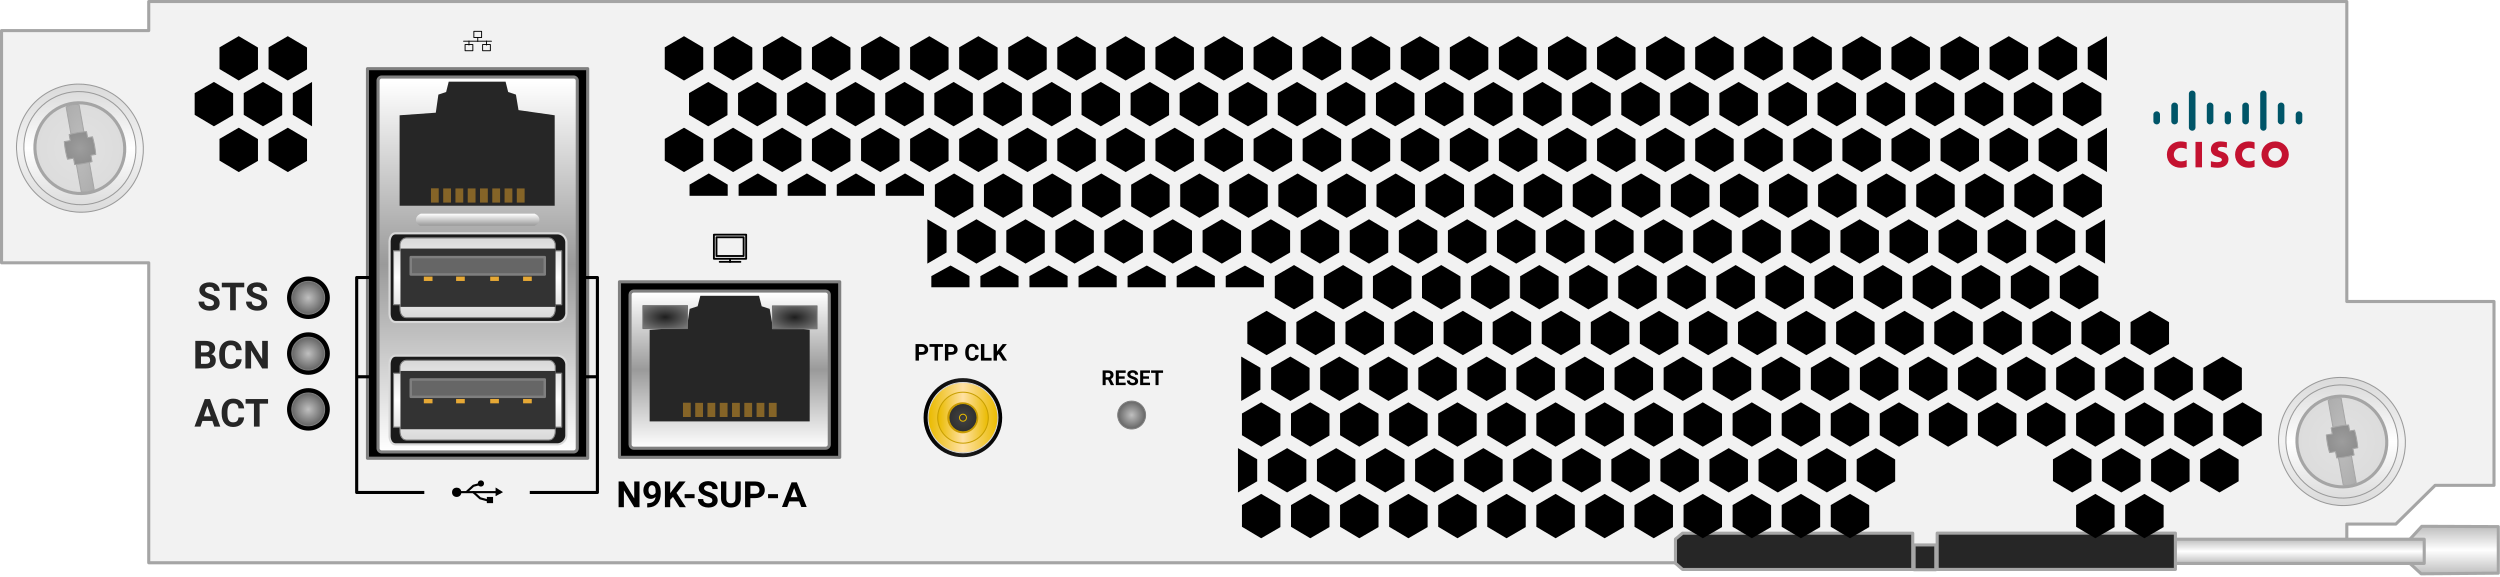 <svg xmlns="http://www.w3.org/2000/svg" xmlns:xlink="http://www.w3.org/1999/xlink" viewBox="0 0 967.198 223.198" fill="#fff" fill-rule="evenodd" stroke="#000" stroke-linecap="round" stroke-linejoin="round"><style><![CDATA[.B{stroke:none}.C{stroke-linejoin:miter}.D{fill:#000}.E{stroke-width:.399}.F{stroke-width:1.2}.G{fill:none}.H{stroke:gray}.I{stroke-width:1.198}.J{fill:#262626}.K{stroke-width:.402}.L{fill:url(#B)}.M{stroke-width:.84}.N{stroke:#7f7f7f}.O{fill:url(#J)}.P{stroke:#a5a5a5}.Q{fill-opacity:0}.R{stroke-width:.36}.S{stroke-linecap:square}.T{stroke-width:.416}.U{stroke-width:1.205}]]></style><use xlink:href="#Y" x=".599" y=".599"/><defs><linearGradient id="A" x1="50%" y1="0%" x2="50%" y2="100%"><stop offset="0%" stop-color="#f2f2f2"/></linearGradient><radialGradient id="B" r="100%" fx="50%" fy="50%" cx="50%" cy="50%"><stop offset="0%" stop-color="#bfbfbf"/><stop offset="71%" stop-color="#404040"/></radialGradient><linearGradient id="C" x1="50%" y1="0%" x2="50%" y2="100%"><stop offset="0%" stop-color="#fff"/><stop offset="1%" stop-color="#fff"/><stop offset="50%" stop-color="#9a9a9a"/><stop offset="100%" stop-color="#fff"/></linearGradient><linearGradient id="D" x1="50%" y1="0%" x2="50%" y2="100%"><stop offset="0%" stop-color="#fff"/><stop offset="100%" stop-color="#9a9a9a"/></linearGradient><radialGradient id="E" r="100%" fx="50%" fy="50%" cx="50%" cy="50%"><stop offset="0%" stop-color="#1e1e1e"/><stop offset="71%" stop-color="#7f7f7f"/></radialGradient><linearGradient id="F" x1="0%" y1="50%" x2="100%" y2="50%"><stop offset="0%"/><stop offset="1%"/><stop offset="50%" stop-color="#1e1e1e"/><stop offset="100%"/></linearGradient><linearGradient id="G" x1="0%" y1="50%" x2="100%" y2="50%"><stop offset="0%" stop-color="#eabb00"/><stop offset="1%" stop-color="#eabb00"/><stop offset="50%" stop-color="#ffe1a4"/><stop offset="100%" stop-color="#eabb00"/></linearGradient><radialGradient id="H" r="100%" fx="50%" fy="50%" cx="50%" cy="50%"><stop offset="0%" stop-color="#444"/><stop offset="71%" stop-color="#262626"/></radialGradient><linearGradient id="I" x1="50%" y1="0%" x2="50%" y2="100%"><stop offset="0%" stop-color="#bfbfbf"/><stop offset="1%" stop-color="#bfbfbf"/><stop offset="50%" stop-color="#fff"/><stop offset="100%" stop-color="#bfbfbf"/></linearGradient><linearGradient id="J" x1="50%" y1="0%" x2="50%" y2="100%"><stop offset="0%" stop-color="#d8d8d8"/><stop offset="1%" stop-color="#d8d8d8"/><stop offset="50%" stop-color="#fff"/><stop offset="100%" stop-color="#d8d8d8"/></linearGradient><linearGradient id="K" x1="50%" y1="0%" x2="50%" y2="100%"><stop offset="0%" stop-color="#d8d8d8"/><stop offset="1%" stop-color="#d8d8d8"/><stop offset="50%" stop-color="#f2f2f2"/><stop offset="100%" stop-color="#d8d8d8"/></linearGradient><radialGradient id="L" r="100%" fx="50%" fy="50%" cx="50%" cy="50%"><stop offset="0%" stop-color="#e2e2e2"/><stop offset="71%" stop-color="#d8d8d8"/></radialGradient><radialGradient id="M" r="100%" fx="50%" fy="50%" cx="50%" cy="50%"><stop offset="0%" stop-color="#bdbdbd"/><stop offset="100%" stop-color="#a5a5a5"/></radialGradient><radialGradient id="N" r="100%" fx="50%" fy="50%" cx="50%" cy="50%"><stop offset="0%" stop-color="#9d9d9d"/><stop offset="100%" stop-color="#7f7f7f"/></radialGradient><path id="O" d="M299.865 155.257h-3.02v5.472h3.02z"/><path id="P" d="M152.515 123.979h62.64a3.6 3.6 0 0 0 3.36-3.36v-27.6a3.6 3.6 0 0 0-3.36-3.36h-62.64c-1.68 0-2.4 1.68-2.4 3.36v27.6c0 1.68.72 3.36 2.4 3.36z"/><path id="Q" d="M163.375 108.099h3.36v-1.68h-3.36v1.68zm12.48 0h3.36v-1.68h-3.36v1.68zm13.2 0h3.36v-1.68h-3.36v1.68zm12.48 0h3.6v-1.68h-3.36v1.68z"/><path id="R" d="M841.985 40.314c0-.679-.608-1.229-1.337-1.229a1.27 1.27 0 0 0-1.215 1.229v5.977a1.27 1.27 0 0 0 1.215 1.233c.729 0 1.337-.551 1.337-1.233v-5.977z"/><path id="S" d="M869.453 40.314a1.27 1.27 0 0 0-1.215-1.229c-.729 0-1.337.551-1.337 1.229v5.977c0 .682.608 1.233 1.337 1.233a1.27 1.27 0 0 0 1.215-1.233v-5.977z"/><path id="T" d="M356.076 136.658h-1.156v2.254h-1.318v-6.398h2.496q.721 0 1.268.264.547.264.842.749.294.486.294 1.105 0 .94-.644 1.483-.644.543-1.782.543zm-1.156-3.076v2.008h1.178q.523 0 .798-.246.275-.246.275-.703 0-.47-.277-.76-.277-.29-.765-.299h-1.209z"/><path id="U" d="M82.18 116.645q0-.623-.439-.956-.439-.333-1.582-.703-1.143-.37-1.809-.729-1.816-.981-1.816-2.644 0-.864.487-1.542.487-.677 1.399-1.058.912-.381 2.047-.381 1.143 0 2.036.414.894.414 1.388 1.168.494.754.494 1.714h-2.197q0-.732-.461-1.139-.461-.406-1.296-.406-.806 0-1.252.341-.447.341-.447.897 0 .52.524.872.524.352 1.542.659 1.875.564 2.732 1.399.857.835.857 2.08 0 1.384-1.047 2.172-1.047.787-2.82.787-1.23 0-2.241-.45-1.011-.45-1.542-1.234-.531-.784-.531-1.816h2.205q0 1.765 2.109 1.765.784 0 1.223-.319.439-.319.439-.89z"/><path id="V" d="M93.899 108.778v1.78h-3.267v8.884h-2.197v-8.884h-3.223v-1.78h8.687z"/><path id="W" d="M90.711 138.39h2.197q-.125 1.721-1.271 2.71-1.146.989-3.021.989-2.051 0-3.226-1.381-1.176-1.381-1.176-3.79v-.652q0-1.538.542-2.71.542-1.172 1.549-1.798 1.007-.626 2.34-.626 1.846 0 2.974.989 1.128.989 1.304 2.776h-2.197q-.081-1.033-.575-1.498-.494-.465-1.505-.465-1.099 0-1.644.787-.546.787-.56 2.443v.806q0 1.729.524 2.527.524.798 1.652.798 1.018 0 1.52-.465.502-.465.575-1.439z"/><path id="X" d="M434.512 145.009v.918h-2.25v1.523h2.641v.941h-3.812v-5.687h3.805v.949h-2.633v1.355h2.25z"/></defs><symbol id="Y" overflow="visible"><g class="C"><path d="M941.497 187.173h22.781v-71.124h-56.946V0H56.946v11.24H0v89.836h56.946v116.044h850.386v-14.973h18.982l15.183-14.973z" fill="url(#A)" class="I P"/><ellipse cx="118.725" cy="114.599" rx="7.68" ry="7.62" class="D F"/><path d="M124.996 114.614c0-3.504-2.841-6.345-6.345-6.345s-6.346 2.841-6.346 6.345 2.841 6.346 6.346 6.346 6.345-2.841 6.345-6.346z" class="E H L"/><ellipse cx="118.725" cy="136.189" rx="7.68" ry="7.62" class="D F"/><path d="M124.996 136.204c0-3.504-2.841-6.345-6.345-6.345s-6.346 2.841-6.346 6.345 2.841 6.345 6.346 6.345 6.345-2.841 6.345-6.345z" class="E H L"/><ellipse cx="118.725" cy="157.779" rx="7.68" ry="7.62" class="D F"/><path d="M124.996 157.784c0-3.504-2.841-6.345-6.345-6.345s-6.346 2.841-6.346 6.345 2.841 6.345 6.346 6.345 6.345-2.841 6.345-6.345z" class="E H L"/></g><path d="M141.565 176.689h85.2V25.969h-85.2v150.72z" class="D F H"/><path d="M221.32 174.249h-74.244c-.781 0-1.415-.633-1.415-1.415V30.621a1.41 1.41 0 0 1 1.415-1.415h74.244a1.41 1.41 0 0 1 1.415 1.415v142.214c0 .781-.633 1.415-1.415 1.415z" fill="url(#C)" class="C H I"/><g class="B"><path d="M195 31l1 4 3 1 1 6 14 2v35h-60V44l14-1 1-7 3-1 1-4h22z" class="J"/><path d="M161.834 86.697h44.42c1.71-.702 2.335-2.308 1.397-3.587-.324-.441-.808-.803-1.397-1.045h-44.056c-1.773.733-2.416 2.403-1.436 3.729.263.357.63.665 1.072.903z" fill="url(#D)"/></g><path d="M142.195 145.169h-4.8m25.56 44.76h-25.56v-83.16h4.8m83.53 38.4h4.8m-25.56 44.76h25.56v-83.16h-4.8" class="C F G S"/><path d="M176.145 189.799h16.8" class="G M"/><g class="B D"><circle cx="176.085" cy="189.859" r="1.8"/><path d="M194.015 189.799l-2.88-1.8v3.36l2.88-1.56zm-6.26 1.85h2.4v2.4h-2.4z"/></g><path d="M182.515 189.789l2.64 2.4 2.64.72m-7.9-3.17l2.64-2.4 2.64-.72" class="G M"/><path d="M182.725 11.533h3v2.4h-3z" class="B Q"/><path d="M185.725 13.933v-2.4h-3v2.4h3z" class="G R"/><path d="M179.335 16.623h3v2.4h-3z" class="B Q"/><path d="M182.335 19.023v-2.4h-3v2.4h3z" class="G R"/><path d="M186.115 16.623h3v2.4h-3z" class="B Q"/><g class="G R"><path d="M189.115 19.023v-2.4h-3v2.4h3zm-10.37-3.676h10.8"/><path d="M180.835 15.347v1.44m6.79-1.44v1.44m-3.39-2.854v1.44" class="C S"/></g><g class="H"><path d="M239.065 176.339h85.2v-67.92h-85.2v67.92z" class="D F"/><path d="M318.82 172.81h-74.244c-.781 0-1.415-.633-1.415-1.415v-57.979c0-.781.634-1.415 1.415-1.415h74.244c.781 0 1.415.634 1.415 1.415v57.979c0 .781-.633 1.415-1.415 1.415z" fill="url(#C)" class="C I"/></g><g class="B"><path d="M293.047 113.839l1.032 4.05 3.096 1.013 1.032 6.075 14.448 2.025v35.438h-61.92v-35.437l14.448-1.012 1.032-7.088 3.096-1.013 1.032-4.05h22.704z" class="J"/><g fill="#856427"><use xlink:href="#O"/><use xlink:href="#O" x="-4.74"/><use xlink:href="#O" x="-14.24"/><use xlink:href="#O" x="-9.49"/><use xlink:href="#O" x="-18.99"/><use xlink:href="#O" x="-23.74"/><use xlink:href="#O" x="-28.48"/><path d="M266.635 155.209h-3v5.52h3z"/></g></g><g stroke="#737373" fill="url(#E)" class="E"><path d="M265.375 126.5H248.13v-8.849h17.245v8.849z"/><path d="M315.495 126.59H298.25v-8.849h17.245v8.849z"/></g><g stroke-width=".72" class="G"><path d="M275.595 90.199h12.48v9.32h-12.48z"/><path d="M276.595 91.199h10.5v7.25h-10.5zm1.25 9.5h8"/><path d="M281.845 100.699v-1"/></g><path d="M442.597 159.978a5.38 5.38 0 1 0-10.762 0c0 2.972 2.409 5.381 5.381 5.381a5.38 5.38 0 0 0 5.381-5.381z" class="C E H L"/><path d="M371.923 176.278c8.398 0 15.207-6.85 15.207-15.299s-6.808-15.299-15.207-15.299-15.208 6.85-15.208 15.299 6.808 15.299 15.208 15.299z" fill="url(#F)" class="B"/><g fill="url(#G)" class="C E"><path d="M358.461 160.985c0 7.514 6.05 13.606 13.511 13.606s13.513-6.091 13.513-13.606-6.05-13.606-13.513-13.606-13.511 6.091-13.511 13.606z" stroke="#d9d9d9"/><path d="M362.173 160.993c0 5.447 4.386 9.863 9.796 9.863s9.796-4.416 9.796-9.863-4.386-9.864-9.796-9.864-9.796 4.416-9.796 9.864z" stroke="#c89f00"/></g><path d="M365.885 161.039c0 3.24 2.76 6 6 6s6-2.76 6-6a6.02 6.02 0 0 0-6-6 5.94 5.94 0 0 0-6 6z" fill="#c90" class="B"/><g class="C"><g fill="url(#H)" class="E"><path d="M366.509 160.999c0 3.032 2.441 5.491 5.453 5.491s5.453-2.458 5.453-5.491-2.441-5.49-5.453-5.49-5.453 2.458-5.453 5.49z" stroke="#c89f00"/><path d="M370.598 161.007c0 .756.608 1.368 1.359 1.368s1.359-.613 1.359-1.368-.608-1.368-1.359-1.368-1.359.613-1.359 1.368z" stroke="#eabb00"/></g><g stroke="#a6a6a6"><path d="M650.365 205.679l-2.76 2.28v9.36l2.76 2.4h89.04v-14.04h-89.04z" class="F J"/><path d="M936.106 221.389l29.83-.234v-18.014l-29.596-.118-4.595 5.004v9.359l4.361 4.003z" fill="url(#I)" class="I"/></g></g><path d="M937.285 208.021h-96.969v9.358h96.969z" fill="url(#I)" class="B"/><g stroke="#a6a6a6"><path d="M937.285 217.379h-96.969v-9.358h96.969v9.358z" class="G I"/><path d="M748.855 219.699h92.16v-14.04h-92.16v14.04zm-8.93.12h8.4v-9.6h-8.4v9.6z" class="F J"/></g><g class="B D"><path d="M99.084 53.133l-7.32-4.32-7.44 4.32v8.4l7.44 4.44 7.44-4.32v-8.4zm18.981 0l-7.32-4.32-7.44 4.32v8.4l7.44 4.44 7.44-4.32v-8.4zm-28.59-17.708l-7.32-4.32-7.44 4.32v8.4l7.44 4.44 7.44-4.32v-8.4zm18.984 0l-7.32-4.32-7.44 4.32v8.4l7.44 4.44 7.44-4.32v-8.4zm11.666 12.84v-17.16l-7.44 4.32v8.4l7.44 4.44zM99.084 17.716l-7.32-4.32-7.44 4.32v8.4l7.44 4.44 7.44-4.32v-8.4zm18.981 0l-7.32-4.32-7.44 4.32v8.4l7.44 4.44 7.44-4.32v-8.4z"/><circle cx="185.45" cy="186.45" r="1.2"/></g><path fill="#856427" d="M169.135 72.255h-3v5.52h3zm4.75.048h-3.02v5.472h3.02zm4.74 0h-3.02v5.472h3.02zm4.75 0h-3.02v5.472h3.02zm9.5 0h-3.02v5.472h3.02zm-4.75 0h-3.02v5.472h3.02zm9.5 0h-3.02v5.472h3.02zm4.74 0h-3.02v5.472h3.02z" class="B"/><g class="C"><use xlink:href="#P" stroke="#d8d8d8" fill="#1a1a1a" class="M"/><path d="M211.719 91.438h-55.068c-1.669 0-2.503 1.669-2.503 2.503v2.503h-2.503v20.859h2.503v1.669c0 1.669.834 3.337 2.503 3.337h55.068c1.669 0 2.503-1.669 2.503-3.337v-1.669h2.502V96.445h-2.502v-2.503c0-.834-.834-2.503-2.503-2.503z" class="N O T"/></g><g class="B"><path fill="#333" d="M154.335 95.569h60v22.56h-60z"/><use xlink:href="#Q" fill="#e6a835"/></g><g class="C"><path d="M158.315 105.589h51.84v-6.72h-51.84v6.72z" fill="#666" stroke-width=".96" class="N"/><use xlink:href="#P" y="47.34" stroke="#d8d8d8" fill="#1a1a1a" class="M"/><path d="M211.719 138.778h-55.068c-1.669 0-2.503 1.669-2.503 2.503v2.503h-2.503v20.858h2.503v1.669c0 1.669.834 3.338 2.503 3.338h55.068c1.669 0 2.503-1.669 2.503-3.338v-1.669h2.502v-20.858h-2.502v-2.503c0-.834-.834-2.503-2.503-2.503z" class="N O T"/></g><g class="B"><path fill="#333" d="M154.335 142.909h60v22.56h-60z"/><use xlink:href="#Q" y="47.34" fill="#e6a835"/></g><path d="M158.315 152.929h51.84v-6.72h-51.84v6.72z" fill="#666" stroke-width=".96" class="C N"/><g class="B"><path d="M848.791 54.288h2.522v9.845h-2.522zm22.851 2.822c-.122-.053-.851-.527-2.066-.527-1.701 0-2.795 1.117-2.795 2.625 0 1.464 1.094 2.629 2.795 2.629 1.215 0 1.945-.463 2.066-.523v2.643c-.243.087-1.094.351-2.309.351-2.795 0-5.226-1.927-5.226-5.1 0-2.94 2.188-5.096 5.226-5.096 1.215 0 2.066.284 2.309.353v2.643zm-26.254 0c-.122-.053-.972-.527-2.188-.527-1.58 0-2.795 1.117-2.795 2.625 0 1.464 1.094 2.629 2.795 2.629 1.215 0 2.066-.463 2.188-.523v2.643c-.365.087-1.216.351-2.309.351-2.917 0-5.348-1.927-5.348-5.1 0-2.94 2.188-5.096 5.348-5.096 1.094 0 2.066.284 2.309.353v2.643zm39.501 2.099c0 2.817-2.188 5.1-5.226 5.1-3.16 0-5.348-2.283-5.348-5.1s2.188-5.096 5.348-5.096c3.039 0 5.226 2.284 5.226 5.096zm-5.226-2.589c-1.58 0-2.674 1.161-2.674 2.589s1.094 2.592 2.674 2.592c1.459 0 2.552-1.159 2.552-2.592s-1.094-2.589-2.552-2.589zm-18.717-.095c-.122-.012-1.094-.299-2.066-.299s-1.458.335-1.458.807c0 .599.729.809 1.094.939l.729.218c1.58.512 2.309 1.616 2.309 2.817 0 2.473-2.188 3.304-4.132 3.304-.898-.007-1.793-.097-2.674-.269v-2.266c.243.055 1.216.366 2.431.366s1.823-.362 1.823-.919c0-.498-.486-.787-1.216-.982-.121-.05-.365-.12-.486-.171-1.458-.437-2.552-1.251-2.552-2.88 0-1.841 1.337-3.077 3.646-3.077 1.215 0 2.431.293 2.552.314v2.101z" fill="#c41230"/><g fill="#005568"><path d="M835.057 43.707a1.27 1.27 0 0 0-1.215-1.229c-.729 0-1.337.551-1.337 1.229v2.586c0 .682.608 1.233 1.337 1.233a1.27 1.27 0 0 0 1.215-1.233v-2.586z"/><use xlink:href="#R"/><path d="M848.791 35.673c-.015-.66-.546-1.197-1.215-1.228-.729 0-1.337.551-1.337 1.228v13.073c0 .682.608 1.233 1.337 1.233a1.27 1.27 0 0 0 1.215-1.233V35.673z"/><use xlink:href="#R" x="13.734"/><path d="M862.525 43.707c0-.679-.486-1.229-1.215-1.229s-1.216.551-1.216 1.229v2.586c0 .682.486 1.233 1.216 1.233s1.215-.551 1.215-1.233v-2.586z"/><use xlink:href="#S"/><path d="M876.26 35.673c0-.679-.486-1.228-1.215-1.228-.67.031-1.201.568-1.216 1.228v13.073a1.27 1.27 0 0 0 1.216 1.233c.729 0 1.215-.551 1.215-1.233V35.673z"/><use xlink:href="#S" x="13.734"/><path d="M890.115 43.707c0-.679-.608-1.229-1.337-1.229a1.27 1.27 0 0 0-1.215 1.229v2.586a1.27 1.27 0 0 0 1.215 1.233c.729 0 1.337-.551 1.337-1.233v-2.586z"/></g><g class="D"><path d="M469.395 110.529v-4.32l-7.32-4.08-7.44 4.08v4.32h14.76zm-18.99 0v-4.32l-7.32-4.08-7.44 4.08v4.32h14.76zm-18.98 0v-4.32l-7.32-4.08-7.44 4.08v4.32h14.76zm-18.99 0v-4.32l-7.32-4.08-7.44 4.08v4.32h14.76zm-18.98 0v-4.32l-7.32-4.08-7.44 4.08v4.32h14.76zm-18.98 0v-4.32l-7.32-4.08-7.44 4.08v4.32h14.76zm-8.87-21.98l-7.44-4.32v17.16l7.44-4.32v-8.4zm18.89 0l-7.32-4.32-7.44 4.32v8.4l7.44 4.44 7.44-4.32v-8.4zm18.99 0l-7.32-4.32-7.44 4.32v8.4l7.44 4.44 7.44-4.32v-8.4zm18.98 0l-7.32-4.32-7.44 4.32v8.4l7.44 4.44 7.44-4.32v-8.4zm18.98 0l-7.32-4.32-7.44 4.32v8.4l7.44 4.44 7.44-4.32v-8.4zm18.99 0l-7.32-4.32-7.44 4.32v8.4l7.44 4.44 7.44-4.32v-8.4zm18.98 0l-7.32-4.32-7.44 4.32v8.4l7.44 4.44 7.44-4.32v-8.4zm-103.57-17.708l-7.32-4.32-7.44 4.32v8.4l7.44 4.44 7.44-4.32v-8.4zm18.99 0l-7.32-4.32-7.44 4.32v8.4l7.44 4.44 7.44-4.32v-8.4zm18.98 0l-7.32-4.32-7.44 4.32v8.4l7.44 4.44 7.44-4.32v-8.4zm18.98 0l-7.32-4.32-7.44 4.32v8.4l7.44 4.44 7.44-4.32v-8.4zm18.99 0l-7.32-4.32-7.44 4.32v8.4l7.44 4.44 7.44-4.32v-8.4zm18.98 0l-7.32-4.32-7.44 4.32v8.4l7.44 4.44 7.44-4.32v-8.4zm-189.83 4.299v-4.32l-7.32-4.32-7.44 4.32v4.32h14.76zm4.22 0h14.76v-4.32l-7.32-4.32-7.44 4.32v4.32zm18.98 0h14.76v-4.32l-7.32-4.32-7.44 4.32v4.32zm18.99 0h14.76v-4.32l-7.32-4.32-7.44 4.32v4.32zm18.98 0h14.76v-4.32l-7.32-4.32-7.44 4.32v4.32zm-70.76-22.007l-7.32-4.32-7.44 4.32v8.4l7.44 4.44 7.44-4.32v-8.4zm18.99 0l-7.32-4.32-7.44 4.32v8.4l7.44 4.44 7.44-4.32v-8.4zm18.98 0l-7.32-4.32-7.44 4.32v8.4l7.44 4.44 7.44-4.32v-8.4zm18.98 0l-7.32-4.32-7.44 4.32v8.4l7.44 4.44 7.44-4.32v-8.4zm18.99 0l-7.32-4.32-7.44 4.32v8.4l7.44 4.44 7.44-4.32v-8.4zm18.98 0l-7.32-4.32-7.44 4.32v8.4l7.44 4.44 7.44-4.32v-8.4zm18.98 0l-7.32-4.32-7.44 4.32v8.4l7.44 4.44 7.44-4.32v-8.4zm18.99 0l-7.32-4.32-7.44 4.32v8.4l7.44 4.44 7.44-4.32v-8.4zm18.98 0l-7.32-4.32-7.44 4.32v8.4l7.44 4.44 7.44-4.32v-8.4zm18.99 0l-7.32-4.32-7.44 4.32v8.4l7.44 4.44 7.44-4.32v-8.4zm18.98 0l-7.32-4.32-7.44 4.32v8.4l7.44 4.44 7.44-4.32v-8.4zm18.98 0l-7.32-4.32-7.44 4.32v8.4l7.44 4.44 7.44-4.32v-8.4zm-199.44-17.708l-7.32-4.32-7.44 4.32v8.4l7.44 4.44 7.44-4.32v-8.4zm18.98 0l-7.32-4.32-7.44 4.32v8.4l7.44 4.44 7.44-4.32v-8.4zm18.98 0l-7.32-4.32-7.44 4.32v8.4l7.44 4.44 7.44-4.32v-8.4zm18.99 0l-7.32-4.32-7.44 4.32v8.4l7.44 4.44 7.44-4.32v-8.4zm18.98 0l-7.32-4.32-7.44 4.32v8.4l7.44 4.44 7.44-4.32v-8.4zm18.99 0l-7.32-4.32-7.44 4.32v8.4l7.44 4.44 7.44-4.32v-8.4zm18.98 0l-7.32-4.32-7.44 4.32v8.4l7.44 4.44 7.44-4.32v-8.4zm18.98 0l-7.32-4.32-7.44 4.32v8.4l7.44 4.44 7.44-4.32v-8.4zm18.99 0l-7.32-4.32-7.44 4.32v8.4l7.44 4.44 7.44-4.32v-8.4zm18.98 0l-7.32-4.32-7.44 4.32v8.4l7.44 4.44 7.44-4.32v-8.4zm18.98 0l-7.32-4.32-7.44 4.32v8.4l7.44 4.44 7.44-4.32v-8.4zm-199.21-17.709l-7.32-4.32-7.44 4.32v8.4l7.44 4.44 7.44-4.32v-8.4zm18.99 0l-7.32-4.32-7.44 4.32v8.4l7.44 4.44 7.44-4.32v-8.4zm18.98 0l-7.32-4.32-7.44 4.32v8.4l7.44 4.44 7.44-4.32v-8.4zm18.98 0l-7.32-4.32-7.44 4.32v8.4l7.44 4.44 7.44-4.32v-8.4zm18.99 0l-7.32-4.32-7.44 4.32v8.4l7.44 4.44 7.44-4.32v-8.4zm18.98 0l-7.32-4.32-7.44 4.32v8.4l7.44 4.44 7.44-4.32v-8.4zm18.98 0l-7.32-4.32-7.44 4.32v8.4l7.44 4.44 7.44-4.32v-8.4zm18.99 0l-7.32-4.32-7.44 4.32v8.4l7.44 4.44 7.44-4.32v-8.4zm18.98 0l-7.32-4.32-7.44 4.32v8.4l7.44 4.44 7.44-4.32v-8.4zm18.99 0l-7.32-4.32-7.44 4.32v8.4l7.44 4.44 7.44-4.32v-8.4zm18.98 0l-7.32-4.32-7.44 4.32v8.4l7.44 4.44 7.44-4.32v-8.4zm18.98 0l-7.32-4.32-7.44 4.32v8.4l7.44 4.44 7.44-4.32v-8.4zm8.21 92.813v-4.32l-7.32-4.08-7.44 4.08v4.32h14.76zm18.98-4.27l-7.32-4.32-7.44 4.32v8.4l7.44 4.44 7.44-4.32v-8.4zm18.99 0l-7.32-4.32-7.44 4.32v8.4l7.44 4.44 7.44-4.32v-8.4zm18.98 0l-7.32-4.32-7.44 4.32v8.4l7.44 4.44 7.44-4.32v-8.4zm18.98 0l-7.32-4.32-7.44 4.32v8.4l7.44 4.44 7.44-4.32v-8.4zm18.99 0l-7.32-4.32-7.44 4.32v8.4l7.44 4.44 7.44-4.32v-8.4zm18.98 0l-7.32-4.32-7.44 4.32v8.4l7.44 4.44 7.44-4.32v-8.4zm18.98 0l-7.32-4.32-7.44 4.32v8.4l7.44 4.44 7.44-4.32v-8.4zm18.99 0l-7.32-4.32-7.44 4.32v8.4l7.44 4.44 7.44-4.32v-8.4zm18.98 0l-7.32-4.32-7.44 4.32v8.4l7.44 4.44 7.44-4.32v-8.4zm18.99 0l-7.32-4.32-7.44 4.32v8.4l7.44 4.44 7.44-4.32v-8.4zm18.98 0l-7.32-4.32-7.44 4.32v8.4l7.44 4.44 7.44-4.32v-8.4zm18.98 0l-7.32-4.32-7.44 4.32v8.4l7.44 4.44 7.44-4.32v-8.4zm18.99 0l-7.32-4.32-7.44 4.32v8.4l7.44 4.44 7.44-4.32v-8.4zm18.98 0l-7.32-4.32-7.44 4.32v8.4l7.44 4.44 7.44-4.32v-8.4zm18.98 0l-7.32-4.32-7.44 4.32v8.4l7.44 4.44 7.44-4.32v-8.4zm18.99 0l-7.32-4.32-7.44 4.32v8.4l7.44 4.44 7.44-4.32v-8.4zm18.98 0l-7.32-4.32-7.44 4.32v8.4l7.44 4.44 7.44-4.32v-8.4zm-312.7-17.71l-7.32-4.32-7.44 4.32v8.4l7.44 4.44 7.44-4.32v-8.4zm18.99 0l-7.32-4.32-7.44 4.32v8.4l7.44 4.44 7.44-4.32v-8.4zm18.98 0l-7.32-4.32-7.44 4.32v8.4l7.44 4.44 7.44-4.32v-8.4zm18.99 0l-7.32-4.32-7.44 4.32v8.4l7.44 4.44 7.44-4.32v-8.4zm18.98 0l-7.32-4.32-7.44 4.32v8.4l7.44 4.44 7.44-4.32v-8.4zm18.98 0l-7.32-4.32-7.44 4.32v8.4l7.44 4.44 7.44-4.32v-8.4zm18.99 0l-7.32-4.32-7.44 4.32v8.4l7.44 4.44 7.44-4.32v-8.4zm18.98 0l-7.32-4.32-7.44 4.32v8.4l7.44 4.44 7.44-4.32v-8.4zm18.98 0l-7.32-4.32-7.44 4.32v8.4l7.44 4.44 7.44-4.32v-8.4zm18.99 0l-7.32-4.32-7.44 4.32v8.4l7.44 4.44 7.44-4.32v-8.4zm18.98 0l-7.32-4.32-7.44 4.32v8.4l7.44 4.44 7.44-4.32v-8.4zm18.98 0l-7.32-4.32-7.44 4.32v8.4l7.44 4.44 7.44-4.32v-8.4zm18.99 0l-7.32-4.32-7.44 4.32v8.4l7.44 4.44 7.44-4.32v-8.4zm18.98 0l-7.32-4.32-7.44 4.32v8.4l7.44 4.44 7.44-4.32v-8.4zm18.98 0l-7.32-4.32-7.44 4.32v8.4l7.44 4.44 7.44-4.32v-8.4zm18.99 0l-7.32-4.32-7.44 4.32v8.4l7.44 4.44 7.44-4.32v-8.4zm18.98 0l-7.32-4.32-7.44 4.32v8.4l7.44 4.44 7.44-4.32v-8.4zm11.67 12.84v-17.16l-7.44 4.32v8.4l7.44 4.44zm-324.05-30.548l-7.32-4.32-7.44 4.32v8.4l7.44 4.44 7.44-4.32v-8.4zm18.98 0l-7.32-4.32-7.44 4.32v8.4l7.44 4.44 7.44-4.32v-8.4zm18.98 0l-7.32-4.32-7.44 4.32v8.4l7.44 4.44 7.44-4.32v-8.4zm18.99 0l-7.32-4.32-7.44 4.32v8.4l7.44 4.44 7.44-4.32v-8.4zm18.98 0l-7.32-4.32-7.44 4.32v8.4l7.44 4.44 7.44-4.32v-8.4zm18.98 0l-7.32-4.32-7.44 4.32v8.4l7.44 4.44 7.44-4.32v-8.4zm18.99 0l-7.32-4.32-7.44 4.32v8.4l7.44 4.44 7.44-4.32v-8.4zm18.98 0l-7.32-4.32-7.44 4.32v8.4l7.44 4.44 7.44-4.32v-8.4zm18.98 0l-7.32-4.32-7.44 4.32v8.4l7.44 4.44 7.44-4.32v-8.4zm18.99 0l-7.32-4.32-7.44 4.32v8.4l7.44 4.44 7.44-4.32v-8.4zm18.98 0l-7.32-4.32-7.44 4.32v8.4l7.44 4.44 7.44-4.32v-8.4zm18.98 0l-7.32-4.32-7.44 4.32v8.4l7.44 4.44 7.44-4.32v-8.4zm18.99 0l-7.32-4.32-7.44 4.32v8.4l7.44 4.44 7.44-4.32v-8.4zm18.98 0l-7.32-4.32-7.44 4.32v8.4l7.44 4.44 7.44-4.32v-8.4zm18.99 0l-7.32-4.32-7.44 4.32v8.4l7.44 4.44 7.44-4.32v-8.4zm18.98 0l-7.32-4.32-7.44 4.32v8.4l7.44 4.44 7.44-4.32v-8.4zm18.98 0l-7.32-4.32-7.44 4.32v8.4l7.44 4.44 7.44-4.32v-8.4zm18.99 0l-7.32-4.32-7.44 4.32v8.4l7.44 4.44 7.44-4.32v-8.4zm-313.32-17.708l-7.32-4.32-7.44 4.32v8.4l7.44 4.44 7.44-4.32v-8.4zm18.98 0l-7.32-4.32-7.44 4.32v8.4l7.44 4.44 7.44-4.32v-8.4zm18.98 0l-7.32-4.32-7.44 4.32v8.4l7.44 4.44 7.44-4.32v-8.4zm18.99 0l-7.32-4.32-7.44 4.32v8.4l7.44 4.44 7.44-4.32v-8.4zm18.98 0l-7.32-4.32-7.44 4.32v8.4l7.44 4.44 7.44-4.32v-8.4zm18.98 0l-7.32-4.32-7.44 4.32v8.4l7.44 4.44 7.44-4.32v-8.4zm18.99 0l-7.32-4.32-7.44 4.32v8.4l7.44 4.44 7.44-4.32v-8.4zm18.98 0l-7.32-4.32-7.44 4.32v8.4l7.44 4.44 7.44-4.32v-8.4zm18.98 0l-7.32-4.32-7.44 4.32v8.4l7.44 4.44 7.44-4.32v-8.4zm18.99 0l-7.32-4.32-7.44 4.32v8.4l7.44 4.44 7.44-4.32v-8.4zm18.98 0l-7.32-4.32-7.44 4.32v8.4l7.44 4.44 7.44-4.32v-8.4zm18.99 0l-7.32-4.32-7.44 4.32v8.4l7.44 4.44 7.44-4.32v-8.4zm18.98 0l-7.32-4.32-7.44 4.32v8.4l7.44 4.44 7.44-4.32v-8.4zm18.98 0l-7.32-4.32-7.44 4.32v8.4l7.44 4.44 7.44-4.32v-8.4zm18.99 0l-7.32-4.32-7.44 4.32v8.4l7.44 4.44 7.44-4.32v-8.4zm18.98 0l-7.32-4.32-7.44 4.32v8.4l7.44 4.44 7.44-4.32v-8.4zm18.98 0l-7.32-4.32-7.44 4.32v8.4l7.44 4.44 7.44-4.32v-8.4zm11.67 12.84v-17.16l-7.44 4.32v8.4l7.44 4.44zm-325.01-30.548l-7.32-4.32-7.44 4.32v8.4l7.44 4.44 7.44-4.32v-8.4zm18.98 0l-7.32-4.32-7.44 4.32v8.4l7.44 4.44 7.44-4.32v-8.4zm18.98 0l-7.32-4.32-7.44 4.32v8.4l7.44 4.44 7.44-4.32v-8.4zm18.99 0l-7.32-4.32-7.44 4.32v8.4l7.44 4.44 7.44-4.32v-8.4zm18.98 0l-7.32-4.32-7.44 4.32v8.4l7.44 4.44 7.44-4.32v-8.4zm18.99 0l-7.32-4.32-7.44 4.32v8.4l7.44 4.44 7.44-4.32v-8.4zm18.98 0l-7.32-4.32-7.44 4.32v8.4l7.44 4.44 7.44-4.32v-8.4zm18.98 0l-7.32-4.32-7.44 4.32v8.4l7.44 4.44 7.44-4.32v-8.4zm18.99 0l-7.32-4.32-7.44 4.32v8.4l7.44 4.44 7.44-4.32v-8.4zm18.98 0l-7.32-4.32-7.44 4.32v8.4l7.44 4.44 7.44-4.32v-8.4zm18.98 0l-7.32-4.32-7.44 4.32v8.4l7.44 4.44 7.44-4.32v-8.4zm18.99 0l-7.32-4.32-7.44 4.32v8.4l7.44 4.44 7.44-4.32v-8.4zm18.98 0l-7.32-4.32-7.44 4.32v8.4l7.44 4.44 7.44-4.32v-8.4zm18.98 0l-7.32-4.32-7.44 4.32v8.4l7.44 4.44 7.44-4.32v-8.4zm18.99 0l-7.32-4.32-7.44 4.32v8.4l7.44 4.44 7.44-4.32v-8.4zm18.98 0l-7.32-4.32-7.44 4.32v8.4l7.44 4.44 7.44-4.32v-8.4zm18.98 0l-7.32-4.32-7.44 4.32v8.4l7.44 4.44 7.44-4.32v-8.4zm18.99 0l-7.32-4.32-7.44 4.32v8.4l7.44 4.44 7.44-4.32v-8.4zm-313.11-17.709l-7.32-4.32-7.44 4.32v8.4l7.44 4.44 7.44-4.32v-8.4zm18.98 0l-7.32-4.32-7.44 4.32v8.4l7.44 4.44 7.44-4.32v-8.4zm18.98 0l-7.32-4.32-7.44 4.32v8.4l7.44 4.44 7.44-4.32v-8.4zm18.99 0l-7.32-4.32-7.44 4.32v8.4l7.44 4.44 7.44-4.32v-8.4zm18.98 0l-7.32-4.32-7.44 4.32v8.4l7.44 4.44 7.44-4.32v-8.4zm18.98 0l-7.32-4.32-7.44 4.32v8.4l7.44 4.44 7.44-4.32v-8.4zm18.99 0l-7.32-4.32-7.44 4.32v8.4l7.44 4.44 7.44-4.32v-8.4zm18.98 0l-7.32-4.32-7.44 4.32v8.4l7.44 4.44 7.44-4.32v-8.4zm18.98 0l-7.32-4.32-7.44 4.32v8.4l7.44 4.44 7.44-4.32v-8.4zm18.99 0l-7.32-4.32-7.44 4.32v8.4l7.44 4.44 7.44-4.32v-8.4zm18.98 0l-7.32-4.32-7.44 4.32v8.4l7.44 4.44 7.44-4.32v-8.4zm18.99 0l-7.32-4.32-7.44 4.32v8.4l7.44 4.44 7.44-4.32v-8.4zm18.98 0l-7.32-4.32-7.44 4.32v8.4l7.44 4.44 7.44-4.32v-8.4zm18.98 0l-7.32-4.32-7.44 4.32v8.4l7.44 4.44 7.44-4.32v-8.4zm18.99 0l-7.32-4.32-7.44 4.32v8.4l7.44 4.44 7.44-4.32v-8.4zm18.98 0l-7.32-4.32-7.44 4.32v8.4l7.44 4.44 7.44-4.32v-8.4zm18.98 0l-7.32-4.32-7.44 4.32v8.4l7.44 4.44 7.44-4.32v-8.4zm11.67 12.84v-17.16l-7.44 4.32v8.4l7.44 4.44zm-567.73 155.111v9.953h-2.051l-3.992-6.549v6.549h-2.051v-9.953h2.051l3.999 6.563v-6.562h2.044zm6.2 5.974q-.772.759-1.805.759-1.319 0-2.112-.906-.793-.906-.793-2.444 0-.978.427-1.794.427-.817 1.193-1.271.766-.455 1.723-.455.984 0 1.75.492.766.492 1.189 1.415.424.923.431 2.112v.731q0 2.488-1.237 3.91-1.237 1.422-3.507 1.518l-.485.007v-1.647l.438-.007q2.577-.116 2.789-2.42zm-1.319-.752q.479 0 .824-.246.345-.246.523-.595v-.813q0-1.005-.383-1.559-.383-.554-1.025-.554-.595 0-.978.543-.383.543-.383 1.364 0 .813.373 1.336.373.523 1.049.523zm10.616 4.731l-2.557-3.992-1.066 1.148v2.844h-2.051v-9.953h2.051v4.512l.902-1.237 2.536-3.274h2.522l-3.534 4.423 3.637 5.53h-2.44zm5.804-5.059v1.593h-3.849v-1.593h3.849zm6.876 2.448q0-.581-.41-.892-.41-.311-1.477-.656-1.066-.345-1.688-.68-1.695-.916-1.695-2.468 0-.807.455-1.439.455-.632 1.306-.988.851-.355 1.911-.355 1.066 0 1.9.386.834.386 1.295 1.09.461.704.461 1.6h-2.051q0-.684-.431-1.063-.431-.379-1.21-.379-.752 0-1.169.318-.417.318-.417.837 0 .485.489.813.489.328 1.439.615 1.75.526 2.55 1.306.8.779.8 1.941 0 1.292-.978 2.027-.978.735-2.632.735-1.148 0-2.092-.42-.943-.42-1.439-1.152-.496-.731-.496-1.695h2.058q0 1.647 1.969 1.647.731 0 1.142-.297.41-.297.41-.831zm8.921-7.342h2.058v6.556q0 1.634-1.022 2.584-1.022.95-2.792.95-1.743 0-2.769-.923-1.025-.923-1.046-2.536v-6.631h2.051v6.569q0 .978.468 1.425.468.448 1.295.448 1.729 0 1.757-1.818v-6.624zm7.589 6.446h-1.798v3.507h-2.051v-9.953h3.883q1.121 0 1.972.41.851.41 1.309 1.166.458.755.458 1.719 0 1.463-1.001 2.307-1.001.844-2.772.844zm-1.798-4.785v3.124h1.832q.813 0 1.241-.383.427-.383.427-1.094 0-.731-.431-1.183-.431-.451-1.189-.465h-1.88zm10.691 3.233v1.593h-3.849v-1.593h3.849z"/><use xlink:href="#T"/><path d="M364.224 132.514v1.068h-1.96v5.331h-1.318v-5.331h-1.934v-1.068h5.212z"/><use xlink:href="#T" x="11.373"/><path d="M376.726 136.781h1.318q-.075 1.033-.762 1.626-.688.593-1.813.593-1.231 0-1.936-.828-.705-.828-.705-2.274v-.391q0-.923.325-1.626.325-.703.929-1.079.604-.376 1.404-.376 1.107 0 1.784.593.677.593.782 1.666h-1.318q-.048-.62-.345-.899-.297-.279-.903-.279-.659 0-.987.472-.327.472-.336 1.465v.483q0 1.037.314 1.516.314.479.991.479.611 0 .912-.279.301-.279.345-.864zm3.502-4.267v5.339h2.799v1.059h-4.118v-6.398h1.318zm7.204 6.398l-1.644-2.566-.685.738v1.828h-1.318v-6.398h1.318v2.9l.58-.795 1.63-2.105h1.622l-2.272 2.843 2.338 3.555h-1.569z"/></g></g><g class="C"><g stroke="#9a9a9a" class="K"><path d="M37.021 46.344c11.668-6.755 15.539-21.882 8.647-33.787S23.729-3.522 12.062 3.233-3.478 25.115 3.414 37.019s21.938 16.08 33.606 9.325z" fill="url(#K)" transform="translate(5.783 31.932)"/><path d="M41.332 75.761c10.307-5.967 13.726-19.329 7.638-29.846S29.591 31.713 19.284 37.68 5.558 57.009 11.646 67.524s19.379 14.204 29.686 8.237z" class="O"/></g><g class="P"><path d="M39.122 71.987c8.263-4.784 11.005-15.496 6.123-23.928S29.71 36.673 21.447 41.456s-11.005 15.496-6.124 23.926 15.537 11.388 23.799 6.604z" fill="url(#L)" class="U"/><path d="M24.996 40.824l5.835 32.726c1.755.346 3.468.04 4.995-.891l-5.835-32.726a6.86 6.86 0 0 0-4.995.891z" fill="url(#M)" class="E"/><path d="M27.837 60.608l.455 2.468a33.79 33.79 0 0 0 6.719-1.148l-.454-2.468 1.878-.321a37.08 37.08 0 0 0-1.254-6.808l-1.878.321-.426-2.315c-2.249.151-4.554.545-6.719 1.148l.426 2.315-2.312.395a37.08 37.08 0 0 0 1.254 6.808l2.311-.395z" fill="url(#N)" class="K"/></g><g stroke="#9a9a9a"><path d="M37.021 46.344c11.668-6.755 15.539-21.882 8.647-33.787S23.729-3.522 12.062 3.233-3.478 25.115 3.414 37.019s21.938 16.08 33.606 9.325z" fill="url(#K)" transform="translate(880.919 145.423)" class="K"/><path d="M916.468 189.252c10.307-5.967 13.726-19.329 7.638-29.846s-19.378-14.203-29.685-8.236-13.726 19.329-7.639 29.845 19.379 14.204 29.686 8.237z" class="K O"/></g><g class="P"><path d="M914.258 185.478c8.263-4.784 11.005-15.496 6.123-23.928s-15.536-11.386-23.799-6.603-11.005 15.496-6.124 23.926 15.536 11.388 23.799 6.604z" fill="url(#L)" class="U"/><path d="M900.132 154.315l5.835 32.726c1.755.346 3.468.04 4.995-.891l-5.835-32.726a6.86 6.86 0 0 0-4.995.891z" fill="url(#M)" class="E"/><path d="M902.973 174.099l.455 2.468a33.79 33.79 0 0 0 6.719-1.148l-.455-2.468 1.878-.321a37.08 37.08 0 0 0-1.254-6.808l-1.878.321-.426-2.315c-2.249.151-4.554.545-6.72 1.148l.426 2.315-2.312.395a37.08 37.08 0 0 0 1.254 6.808l2.312-.395z" fill="url(#N)" class="K"/></g></g><g class="B"><g class="J"><use xlink:href="#U"/><use xlink:href="#V"/><use xlink:href="#U" x="18.384"/><path d="M79.109 141.942h-4.146v-10.664h3.735q1.941 0 2.944.743 1.003.743 1.003 2.179 0 .784-.403 1.381-.403.597-1.121.875.82.205 1.293.828.472.623.472 1.523 0 1.538-.981 2.329-.981.791-2.798.806zm.066-4.644H77.16v2.878h1.882q.776 0 1.212-.37.436-.37.436-1.022 0-1.465-1.516-1.487zm-2.014-4.241v2.688h1.626q1.663-.029 1.663-1.326 0-.725-.421-1.044-.421-.319-1.329-.319H77.16z"/><use xlink:href="#W"/><path d="M103.022 131.278v10.664h-2.197l-4.277-7.017v7.017H94.35v-10.664h2.197l4.285 7.031v-7.031h2.19zm-20.72 33.169l-.74-2.197H77.71l-.732 2.197h-2.336l3.97-10.664h2.036l3.992 10.664h-2.336zm-2.673-7.969l-1.326 3.992h2.666l-1.34-3.992z"/><use xlink:href="#W" x="0.944" y="22.504"/><use xlink:href="#V" x="9.211" y="45.005"/></g><g class="D"><path d="M429.157 148.392l-1.066-2.082h-.934v2.082h-1.172v-5.687h2.113q1.008 0 1.555.449.547.449.547 1.27 0 .582-.252.971-.252.389-.764.619l1.23 2.324v.055h-1.258zm-2-4.738v1.707h.945q.441 0 .684-.225.242-.225.242-.619 0-.402-.229-.633-.229-.23-.701-.23h-.941z"/><use xlink:href="#X"/><path d="M438.54 146.899q0-.332-.234-.51-.234-.178-.844-.375-.609-.197-.965-.389-.969-.523-.969-1.41 0-.461.26-.822.26-.361.746-.564.486-.203 1.092-.203.609 0 1.086.221.477.221.74.623.264.402.264.914h-1.172q0-.391-.246-.607-.246-.217-.691-.217-.43 0-.668.182-.238.182-.238.479 0 .277.279.465.279.188.822.352 1 .301 1.457.746.457.445.457 1.109 0 .738-.559 1.158-.559.42-1.504.42-.656 0-1.195-.24-.539-.24-.822-.658-.283-.418-.283-.969h1.176q0 .941 1.125.941.418 0 .652-.17.234-.17.234-.475z"/><use xlink:href="#X" x="9.418"/><path d="M449.368 142.704v.949h-1.742v4.738h-1.172v-4.738h-1.719v-.949h4.633z"/><path d="M311.5 195.545h-2.097l-.833-2.168-3.815-.001-.788 2.168h-2.044l3.719-9.543h2.038zm-3.546-3.777l-1.315-3.542-1.291 3.542z" fill-rule="nonzero"/><path d="M494.645 194.799l-7.32-4.32-7.44 4.32v8.4l7.44 4.44 7.44-4.32v-8.4zm18.98 0l-7.32-4.32-7.44 4.32v8.4l7.44 4.44 7.44-4.32v-8.4zm18.98 0l-7.32-4.32-7.44 4.32v8.4l7.44 4.44 7.44-4.32v-8.4zm18.99 0l-7.32-4.32-7.44 4.32v8.4l7.44 4.44 7.44-4.32v-8.4zm18.98 0l-7.32-4.32-7.44 4.32v8.4l7.44 4.44 7.44-4.32v-8.4zm18.98 0l-7.32-4.32-7.44 4.32v8.4l7.44 4.44 7.44-4.32v-8.4zm18.99 0l-7.32-4.32-7.44 4.32v8.4l7.44 4.44 7.44-4.32v-8.4zm18.98 0l-7.32-4.32-7.44 4.32v8.4l7.44 4.44 7.44-4.32v-8.4zm18.99 0l-7.32-4.32-7.44 4.32v8.4l7.44 4.44 7.44-4.32v-8.4zm18.98 0l-7.32-4.32-7.44 4.32v8.4l7.44 4.44 7.44-4.32v-8.4zm18.98 0l-7.32-4.32-7.44 4.32v8.4l7.44 4.44 7.44-4.32v-8.4zm18.99 0l-7.32-4.32-7.44 4.32v8.4l7.44 4.44 7.44-4.32v-8.4zm18.98 0l-7.32-4.32-7.44 4.32v8.4l7.44 4.44 7.44-4.32v-8.4zm94.92 0l-7.32-4.32-7.44 4.32v8.4l7.44 4.44 7.44-4.32v-8.4zm18.98 0l-7.32-4.32-7.44 4.32v8.4l7.44 4.44 7.44-4.32v-8.4zm-341.7-35.42l-7.32-4.32-7.44 4.32v8.4l7.44 4.44 7.44-4.32v-8.4zm18.98 0l-7.32-4.32-7.44 4.32v8.4l7.44 4.44 7.44-4.32v-8.4zm18.98 0l-7.32-4.32-7.44 4.32v8.4l7.44 4.44 7.44-4.32v-8.4zm18.99 0l-7.32-4.32-7.44 4.32v8.4l7.44 4.44 7.44-4.32v-8.4zm18.98 0l-7.32-4.32-7.44 4.32v8.4l7.44 4.44 7.44-4.32v-8.4zm18.98 0l-7.32-4.32-7.44 4.32v8.4l7.44 4.44 7.44-4.32v-8.4zm18.99 0l-7.32-4.32-7.44 4.32v8.4l7.44 4.44 7.44-4.32v-8.4zm18.98 0l-7.32-4.32-7.44 4.32v8.4l7.44 4.44 7.44-4.32v-8.4zm18.99 0l-7.32-4.32-7.44 4.32v8.4l7.44 4.44 7.44-4.32v-8.4zm18.98 0l-7.32-4.32-7.44 4.32v8.4l7.44 4.44 7.44-4.32v-8.4zm18.98 0l-7.32-4.32-7.44 4.32v8.4l7.44 4.44 7.44-4.32v-8.4zm18.99 0l-7.32-4.32-7.44 4.32v8.4l7.44 4.44 7.44-4.32v-8.4zm18.98 0l-7.32-4.32-7.44 4.32v8.4l7.44 4.44 7.44-4.32v-8.4zm18.98 0l-7.32-4.32-7.44 4.32v8.4l7.44 4.44 7.44-4.32v-8.4zm18.99 0l-7.32-4.32-7.44 4.32v8.4l7.44 4.44 7.44-4.32v-8.4zm18.98 0l-7.32-4.32-7.44 4.32v8.4l7.44 4.44 7.44-4.32v-8.4zm18.98 0l-7.32-4.32-7.44 4.32v8.4l7.44 4.44 7.44-4.32v-8.4zm18.99 0l-7.32-4.32-7.44 4.32v8.4l7.44 4.44 7.44-4.32v-8.4zm18.98 0l-7.32-4.32-7.44 4.32v8.4l7.44 4.44 7.44-4.32v-8.4zm18.99 0l-7.32-4.32-7.44 4.32v8.4l7.44 4.44 7.44-4.32v-8.4zm18.98 0l-7.32-4.32-7.44 4.32v8.4l7.44 4.44 7.44-4.32v-8.4zm-388.53 17.71l-7.44-4.32v17.16l7.44-4.32v-8.4zm18.9 0l-7.32-4.32-7.44 4.32v8.4l7.44 4.44 7.44-4.32v-8.4zm18.98 0l-7.32-4.32-7.44 4.32v8.4l7.44 4.44 7.44-4.32v-8.4zm18.98 0l-7.32-4.32-7.44 4.32v8.4l7.44 4.44 7.44-4.32v-8.4zm18.99 0l-7.32-4.32-7.44 4.32v8.4l7.44 4.44 7.44-4.32v-8.4zm18.98 0l-7.32-4.32-7.44 4.32v8.4l7.44 4.44 7.44-4.32v-8.4zm18.98 0l-7.32-4.32-7.44 4.32v8.4l7.44 4.44 7.44-4.32v-8.4zm18.99 0l-7.32-4.32-7.44 4.32v8.4l7.44 4.44 7.44-4.32v-8.4zm18.98 0l-7.32-4.32-7.44 4.32v8.4l7.44 4.44 7.44-4.32v-8.4zm18.98 0l-7.32-4.32-7.44 4.32v8.4l7.44 4.44 7.44-4.32v-8.4zm18.99 0l-7.32-4.32-7.44 4.32v8.4l7.44 4.44 7.44-4.32v-8.4zm18.98 0l-7.32-4.32-7.44 4.32v8.4l7.44 4.44 7.44-4.32v-8.4zm18.99 0l-7.32-4.32-7.44 4.32v8.4l7.44 4.44 7.44-4.32v-8.4zm18.98 0l-7.32-4.32-7.44 4.32v8.4l7.44 4.44 7.44-4.32v-8.4zm75.93 0l-7.32-4.32-7.44 4.32v8.4l7.44 4.44 7.44-4.32v-8.4zm18.99 0l-7.32-4.32-7.44 4.32v8.4l7.44 4.44 7.44-4.32v-8.4zm18.98 0l-7.32-4.32-7.44 4.32v8.4l7.44 4.44 7.44-4.32v-8.4zm18.98 0l-7.32-4.32-7.44 4.32v8.4l7.44 4.44 7.44-4.32v-8.4zm-378.33-35.41l-7.44-4.32v17.16l7.44-4.32v-8.4zm18.9 0l-7.32-4.32-7.44 4.32v8.4l7.44 4.44 7.44-4.32v-8.4zm18.98 0l-7.32-4.32-7.44 4.32v8.4l7.44 4.44 7.44-4.32v-8.4zm18.98 0l-7.32-4.32-7.44 4.32v8.4l7.44 4.44 7.44-4.32v-8.4zm18.99 0l-7.32-4.32-7.44 4.32v8.4l7.44 4.44 7.44-4.32v-8.4zm18.98 0l-7.32-4.32-7.44 4.32v8.4l7.44 4.44 7.44-4.32v-8.4zm18.98 0l-7.32-4.32-7.44 4.32v8.4l7.44 4.44 7.44-4.32v-8.4zm18.99 0l-7.32-4.32-7.44 4.32v8.4l7.44 4.44 7.44-4.32v-8.4zm18.98 0l-7.32-4.32-7.44 4.32v8.4l7.44 4.44 7.44-4.32v-8.4zm18.98 0l-7.32-4.32-7.44 4.32v8.4l7.44 4.44 7.44-4.32v-8.4zm18.99 0l-7.32-4.32-7.44 4.32v8.4l7.44 4.44 7.44-4.32v-8.4zm18.98 0l-7.32-4.32-7.44 4.32v8.4l7.44 4.44 7.44-4.32v-8.4zm18.99 0l-7.32-4.32-7.44 4.32v8.4l7.44 4.44 7.44-4.32v-8.4zm18.98 0l-7.32-4.32-7.44 4.32v8.4l7.44 4.44 7.44-4.32v-8.4zm18.98 0l-7.32-4.32-7.44 4.32v8.4l7.44 4.44 7.44-4.32v-8.4zm18.99 0l-7.32-4.32-7.44 4.32v8.4l7.44 4.44 7.44-4.32v-8.4zm18.98 0l-7.32-4.32-7.44 4.32v8.4l7.44 4.44 7.44-4.32v-8.4zm18.98 0l-7.32-4.32-7.44 4.32v8.4l7.44 4.44 7.44-4.32v-8.4zm18.99 0l-7.32-4.32-7.44 4.32v8.4l7.44 4.44 7.44-4.32v-8.4zm18.98 0l-7.32-4.32-7.44 4.32v8.4l7.44 4.44 7.44-4.32v-8.4zm18.98 0l-7.32-4.32-7.44 4.32v8.4l7.44 4.44 7.44-4.32v-8.4zm-369.88-17.71l-7.32-4.32-7.44 4.32v8.4l7.44 4.44 7.44-4.32v-8.4zm18.98 0l-7.32-4.32-7.44 4.32v8.4l7.44 4.44 7.44-4.32v-8.4zm18.99 0l-7.32-4.32-7.44 4.32v8.4l7.44 4.44 7.44-4.32v-8.4zm18.98 0l-7.32-4.32-7.44 4.32v8.4l7.44 4.44 7.44-4.32v-8.4zm18.99 0l-7.32-4.32-7.44 4.32v8.4l7.44 4.44 7.44-4.32v-8.4zm18.98 0l-7.32-4.32-7.44 4.32v8.4l7.44 4.44 7.44-4.32v-8.4zm18.98 0l-7.32-4.32-7.44 4.32v8.4l7.44 4.44 7.44-4.32v-8.4zm18.99 0l-7.32-4.32-7.44 4.32v8.4l7.44 4.44 7.44-4.32v-8.4zm18.98 0l-7.32-4.32-7.44 4.32v8.4l7.44 4.44 7.44-4.32v-8.4zm18.98 0l-7.32-4.32-7.44 4.32v8.4l7.44 4.44 7.44-4.32v-8.4zm18.99 0l-7.32-4.32-7.44 4.32v8.4l7.44 4.44 7.44-4.32v-8.4zm18.98 0l-7.32-4.32-7.44 4.32v8.4l7.44 4.44 7.44-4.32v-8.4zm18.98 0l-7.32-4.32-7.44 4.32v8.4l7.44 4.44 7.44-4.32v-8.4zm18.99 0l-7.32-4.32-7.44 4.32v8.4l7.44 4.44 7.44-4.32v-8.4zm18.98 0l-7.32-4.32-7.44 4.32v8.4l7.44 4.44 7.44-4.32v-8.4zm18.98 0l-7.32-4.32-7.44 4.32v8.4l7.44 4.44 7.44-4.32v-8.4zm18.99 0l-7.32-4.32-7.44 4.32v8.4l7.44 4.44 7.44-4.32v-8.4zm18.98 0l-7.32-4.32-7.44 4.32v8.4l7.44 4.44 7.44-4.32v-8.4zm18.99 0l-7.32-4.32-7.44 4.32v8.4l7.44 4.44 7.44-4.32v-8.4z"/></g></g></symbol></svg>